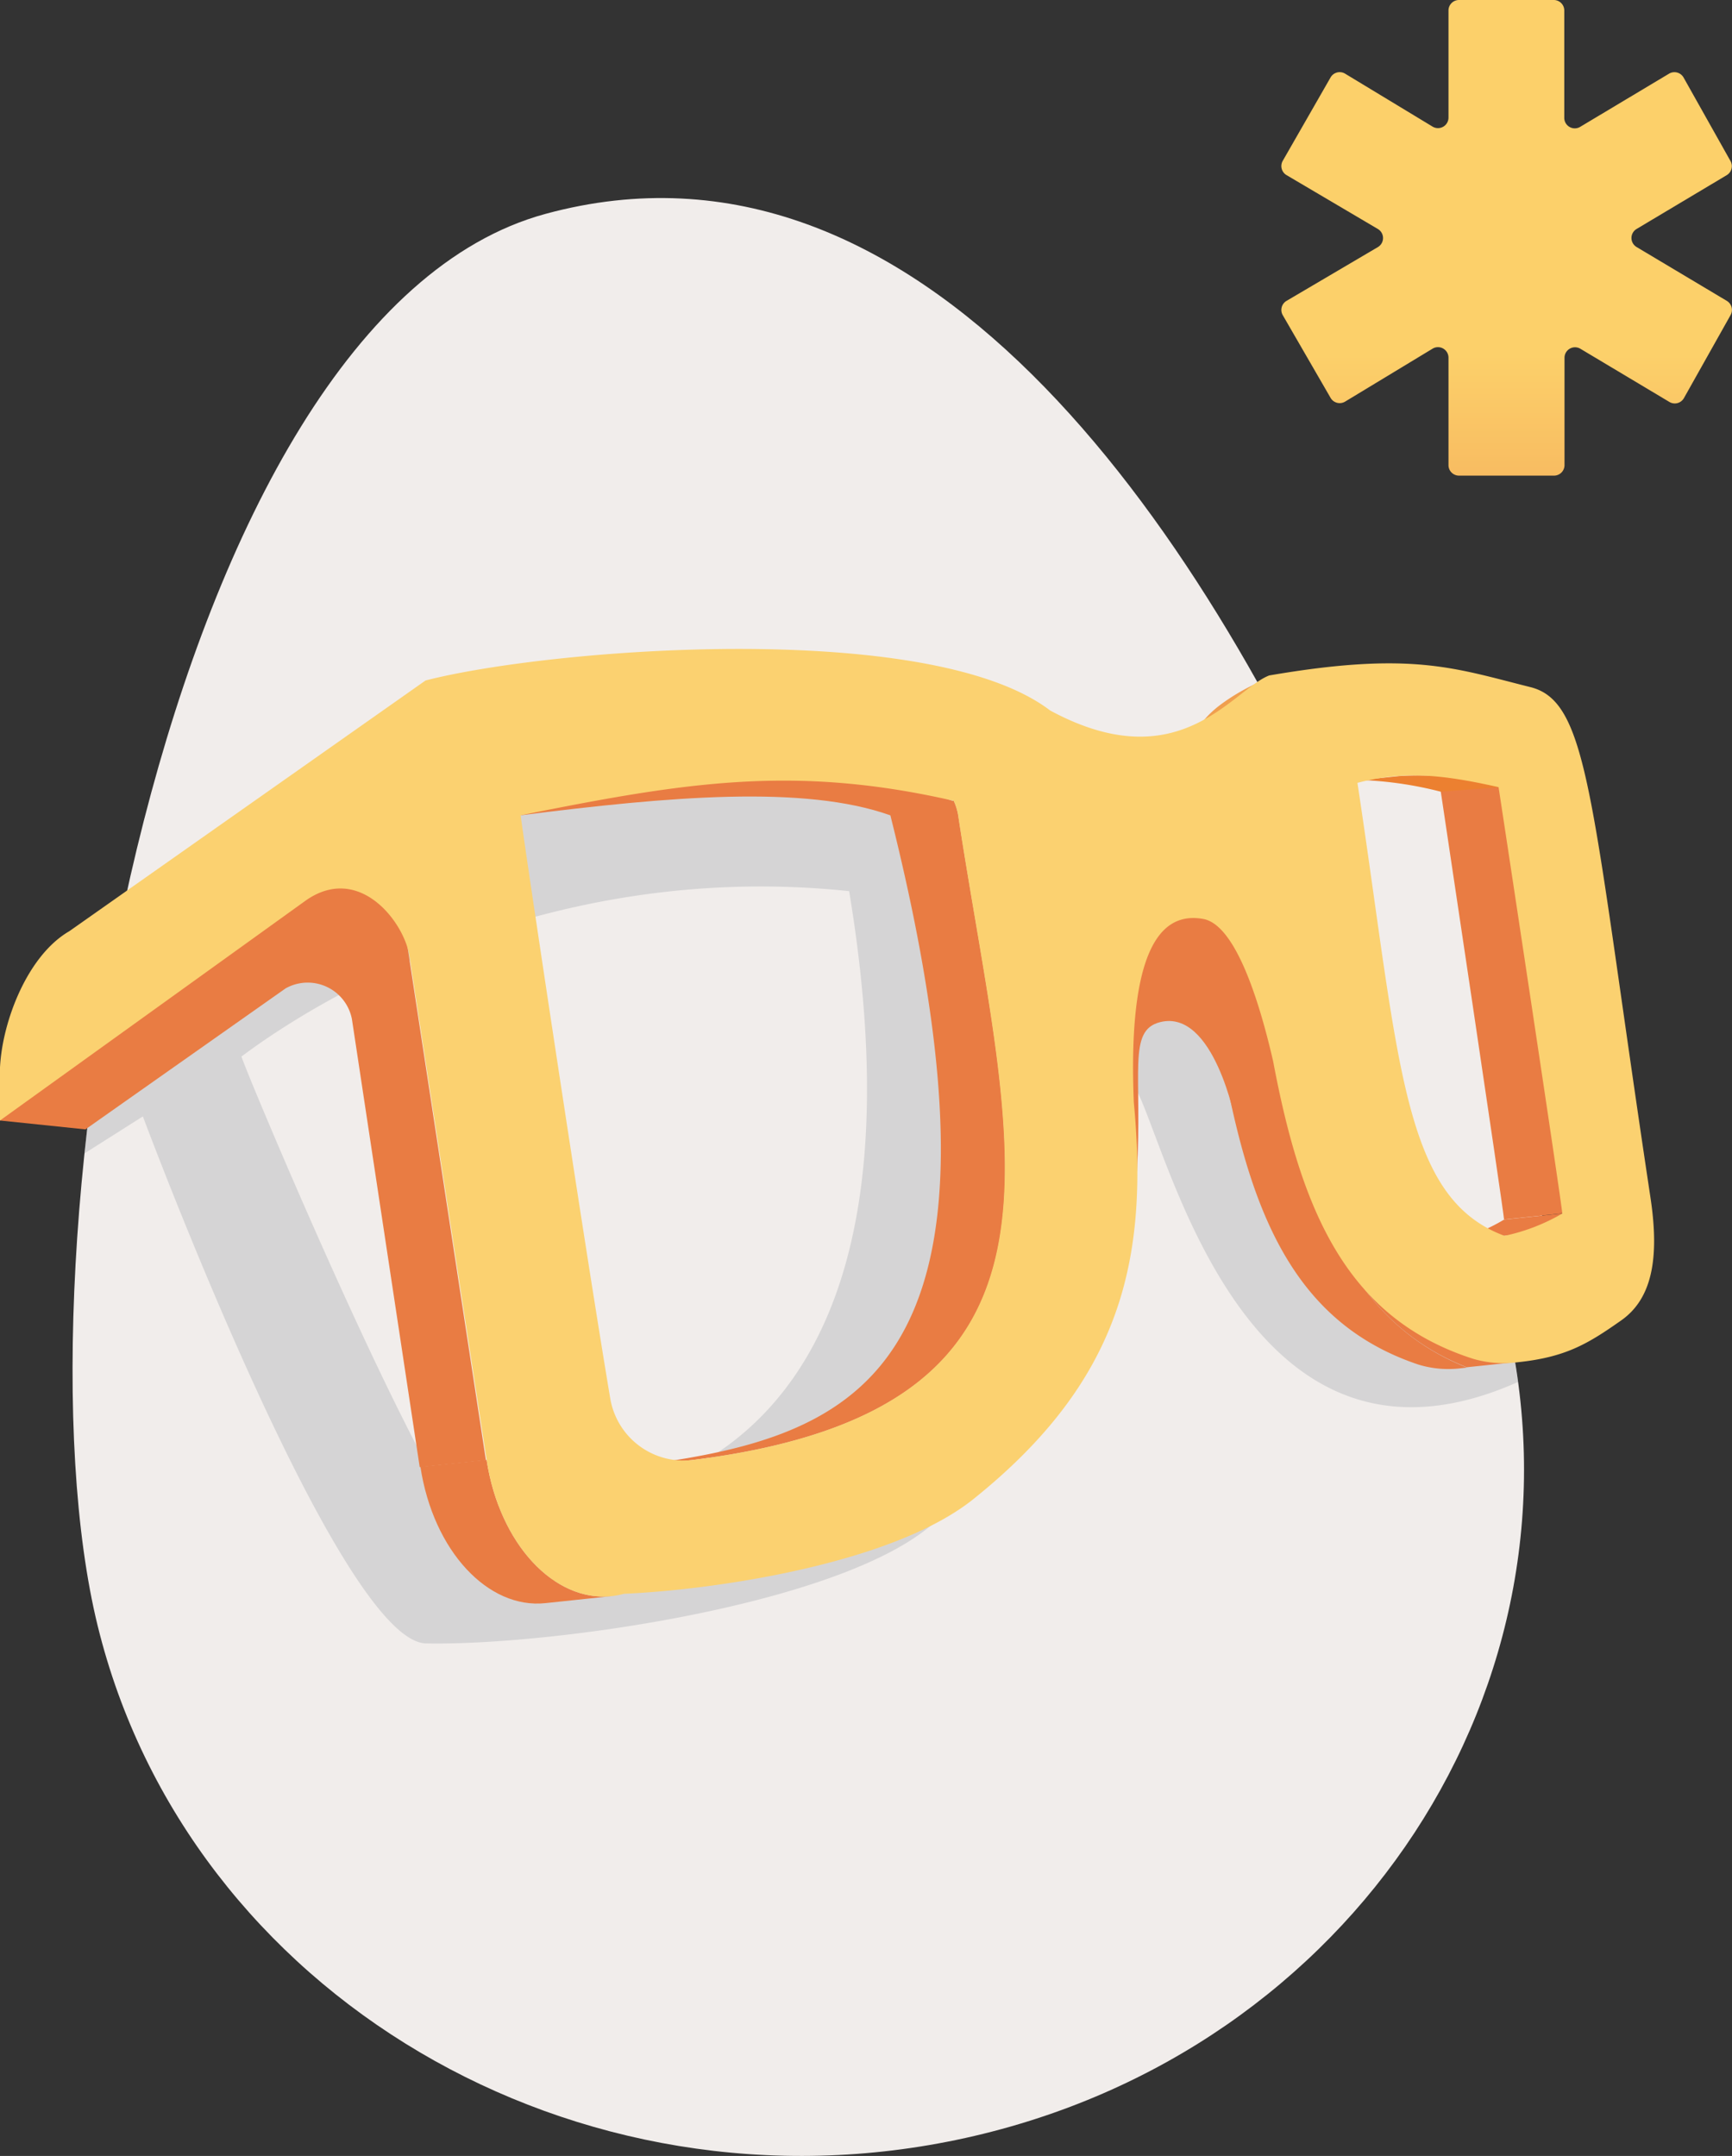 <svg xmlns="http://www.w3.org/2000/svg" xmlns:xlink="http://www.w3.org/1999/xlink" viewBox="0 0 148.39 184.71"><rect x="0" y="0" width="148.39" height="184.71" fill="#333333" stroke="none"/><defs><style>.cls-1{fill:url(#linear-gradient);}.cls-2{fill:#f1edeb;}.cls-3{fill:#9399a1;opacity:0.3;}.cls-4{fill:#e97c43;}.cls-5{fill:#ec8030;}.cls-6{fill:#f09f4f;}.cls-7{fill:#cbcc5f;}.cls-8{fill:#fbd170;}</style><linearGradient id="linear-gradient" x1="10477.89" y1="30.38" x2="10477.89" y2="65.46" gradientTransform="matrix(-1, 0, 0, 1, 10606.98, 0)" gradientUnits="userSpaceOnUse"><stop offset="0" stop-color="#fcd06a"/><stop offset="1" stop-color="#ee8d4c"/></linearGradient></defs><title>Teacher-Eggo-onDark</title><g id="Layer_2" data-name="Layer 2"><g id="Layer_1-2" data-name="Layer 1"><path class="cls-1" d="M147.95,15l-7.74,4.62a.9.9,0,0,0,0,1.54l7.74,4.62a.9.9,0,0,1,.32,1.21l-4,7.12a.9.9,0,0,1-1.24.33l-7.63-4.56a.9.9,0,0,0-1.36.77v9.2a.9.9,0,0,1-.9.9H125a.9.9,0,0,1-.9-.9V30.64a.9.9,0,0,0-1.36-.77l-7.5,4.54a.9.9,0,0,1-1.24-.32L109.9,27a.9.9,0,0,1,.32-1.22l7.83-4.61a.9.9,0,0,0,0-1.55L110.22,15a.9.9,0,0,1-.32-1.22L114,6.63a.9.9,0,0,1,1.24-.32l7.5,4.54a.9.9,0,0,0,1.36-.77V.9A.9.9,0,0,1,125,0h8.12a.9.9,0,0,1,.9.9v9.2a.9.9,0,0,0,1.36.77L143,6.31a.9.9,0,0,1,1.24.33l4,7.12A.9.9,0,0,1,147.95,15Z"/><path class="cls-2" d="M46.75,18.32c31.93-8.67,55.87,25.95,69.91,58.23h-3.91l.81,14.89,7.65,14.51,5.4-2.11c.95,3.2,1.74,6.17,2.38,8.84,7.62,31.61-13,63.14-46.27,70.49S16.12,170.88,8.37,139.3,13.87,27.24,46.75,18.32Z"/><path class="cls-3" d="M130.06,118.4a57.12,57.12,0,0,0-1.07-5.73c-.09-.35-.18-.73-.27-1.09l-2.56,1.33-4.75-7-.2.08-.91-1.72-5.45-8.08-.54-3.29-.75-1.42-.25-4.64L111.86,78l1-.1-.08-1.4h3.32c-2.41-4.18-5-8.37-7.67-12.5-4.21,1.13-8.51,3-10.26,5.72-5.37,1.07-12.74-2.66-15-3.34-17.22-5.2-28.33-3.35-45.89.25a8.25,8.25,0,0,0-1.89.64l0-.1L9.82,81.5c-1.12,5.8-2,11.63-2.58,17.32l5-3.17s16.77,45,24.26,45.15c10.24.21,34.57-3.11,43-9.89C91,121.72,94.49,117.07,94.1,105.58c.18-6.91,0-12.71,2.47-13.06S104.38,129.84,130.06,118.4Zm-91.89,9.95c-6.11-10.22-17.47-37.44-17.48-37.84.14,0,21.51-17.39,52.06-14.16C83,138.19,38.43,128.8,38.17,128.35Z"/><polygon class="cls-2" points="125.59 64.83 132.76 108.01 121.16 107.82 115.07 72.21 115.48 64.96 125.59 64.83"/><path class="cls-4" d="M134.1,103.94a15.71,15.71,0,0,1-4.78,1.89l-5.24.55a15.71,15.71,0,0,0,4.78-1.89Z"/><path class="cls-4" d="M61.51,65.41c-6.71,0-17.09,4.46-16.9,4.44,12.7-1.61,24.29-2.62,31.66,0l5.44-1.2C74.35,66,68.79,65.46,61.51,65.41Z"/><path class="cls-4" d="M123.39,67.49l5.29-.09c.08.49,5.37,35.69,5.42,36.53l-5.24.55C128.81,103.65,123.47,68,123.39,67.49Z"/><path class="cls-5" d="M123.44,67.83a32,32,0,0,0-6.81-1l3.23-.34a26.22,26.22,0,0,1,8.82.94Z"/><path class="cls-4" d="M106.83,69c-.07-.46-.11-.91-.15-1.35v.08c3.64,24.35,3.91,43.17,20.07,48.6a8.76,8.76,0,0,0,3.69.31l-4.77.5C110.73,111.22,110.38,92.74,106.83,69Z"/><path class="cls-6" d="M101.44,68.24c-.36-4.57,1.49-6.71,3.38-8.05a17.51,17.51,0,0,1,4.81-2.41c-3.18,1.75-3.54,5.8-2.95,9.9Z"/><path class="cls-4" d="M106.68,67.68c0,.44.08.88.15,1.35,3.55,23.72,3.9,42.19,18.86,48.14l-.48.05a8.76,8.76,0,0,1-3.69-.31c-16.16-5.42-16.43-24.25-20.07-48.6v-.07Z"/><path class="cls-4" d="M105.86,96.09s-1.85-9.67-6.46-8.52c-2.84.71-1.5,4.38-2,12.94L88.53,67.57c10.17,5.15,11.92,1.21,18.61-1.33Z"/><path class="cls-4" d="M76.26,69.76c12.27,48.9-3.39,53.5-22.53,55.92l5.67-.6c35-4.42,27.14-26.24,22.72-55.08a4.86,4.86,0,0,0-.41-1.39s-5.52.92-5.45,1.15"/><path class="cls-7" d="M48.32,135.21l-5.67.6c1.37-.06,3-.18,4.71-.36l5.67-.6C51.28,135,49.69,135.14,48.32,135.21Z"/><path class="cls-4" d="M41.69,125.07l-5.67.6c1.11,7.25,5.82,12.2,10.7,11.68l5.67-.6C47.51,137.27,42.8,132.32,41.69,125.07Z"/><path class="cls-4" d="M0,96S2.29,84.19,5.88,82.12L43.8,61l-4,15.5-5.17,2.76,7,45.84-5.67.6L30.15,87.31a3.86,3.86,0,0,0-5.68-2.63L7.32,96.76Z"/><path class="cls-8" d="M0,96,26.27,77.1C30.81,74,34.64,79,35.08,81.93l6.61,43.14c1.11,7.25,5.82,12.2,10.7,11.68a6.78,6.78,0,0,0,1.06-.2c1.37-.06,3-.18,4.71-.36,8.19-.87,19.53-3.18,25.23-7.75,12.78-10.24,15-20.64,13.75-34-.59-14.49,3-16.23,5.94-15.71s5,7.85,6,12.21c2.4,12.75,6.27,22,17.14,25.48a9.32,9.32,0,0,0,3.81.29c4.11-.43,6-1.57,8.82-3.55,2.71-1.87,3.34-5.38,2.55-10.59-5.11-33.86-5.19-42.43-10.28-43.7-6.54-1.64-10.21-3.09-22.38-1-3.13,1.2-7.67,9-18.77,3C79.65,53,47.17,55.54,36.46,58.3L5.94,79.78C2.36,81.85.2,87.48,0,91.45ZM116.3,67.07c3.89-1,7-.78,12.09.37.08.49,5.42,35.68,5.46,36.53a16.67,16.67,0,0,1-4.95,1.91C120.1,102.61,119.92,91,116.3,67.07ZM44.61,69.85C58.79,67,68.09,65.5,81.71,68.61A4.85,4.85,0,0,1,82.11,70c4.41,28.84,12.24,50.66-22.72,55.08a6.38,6.38,0,0,1-7.09-5.17C49.91,105.73,44.61,70.25,44.61,69.85Z"/><path class="cls-8" d="M60,64.52h0Zm0,0h0Z"/></g></g></svg>
